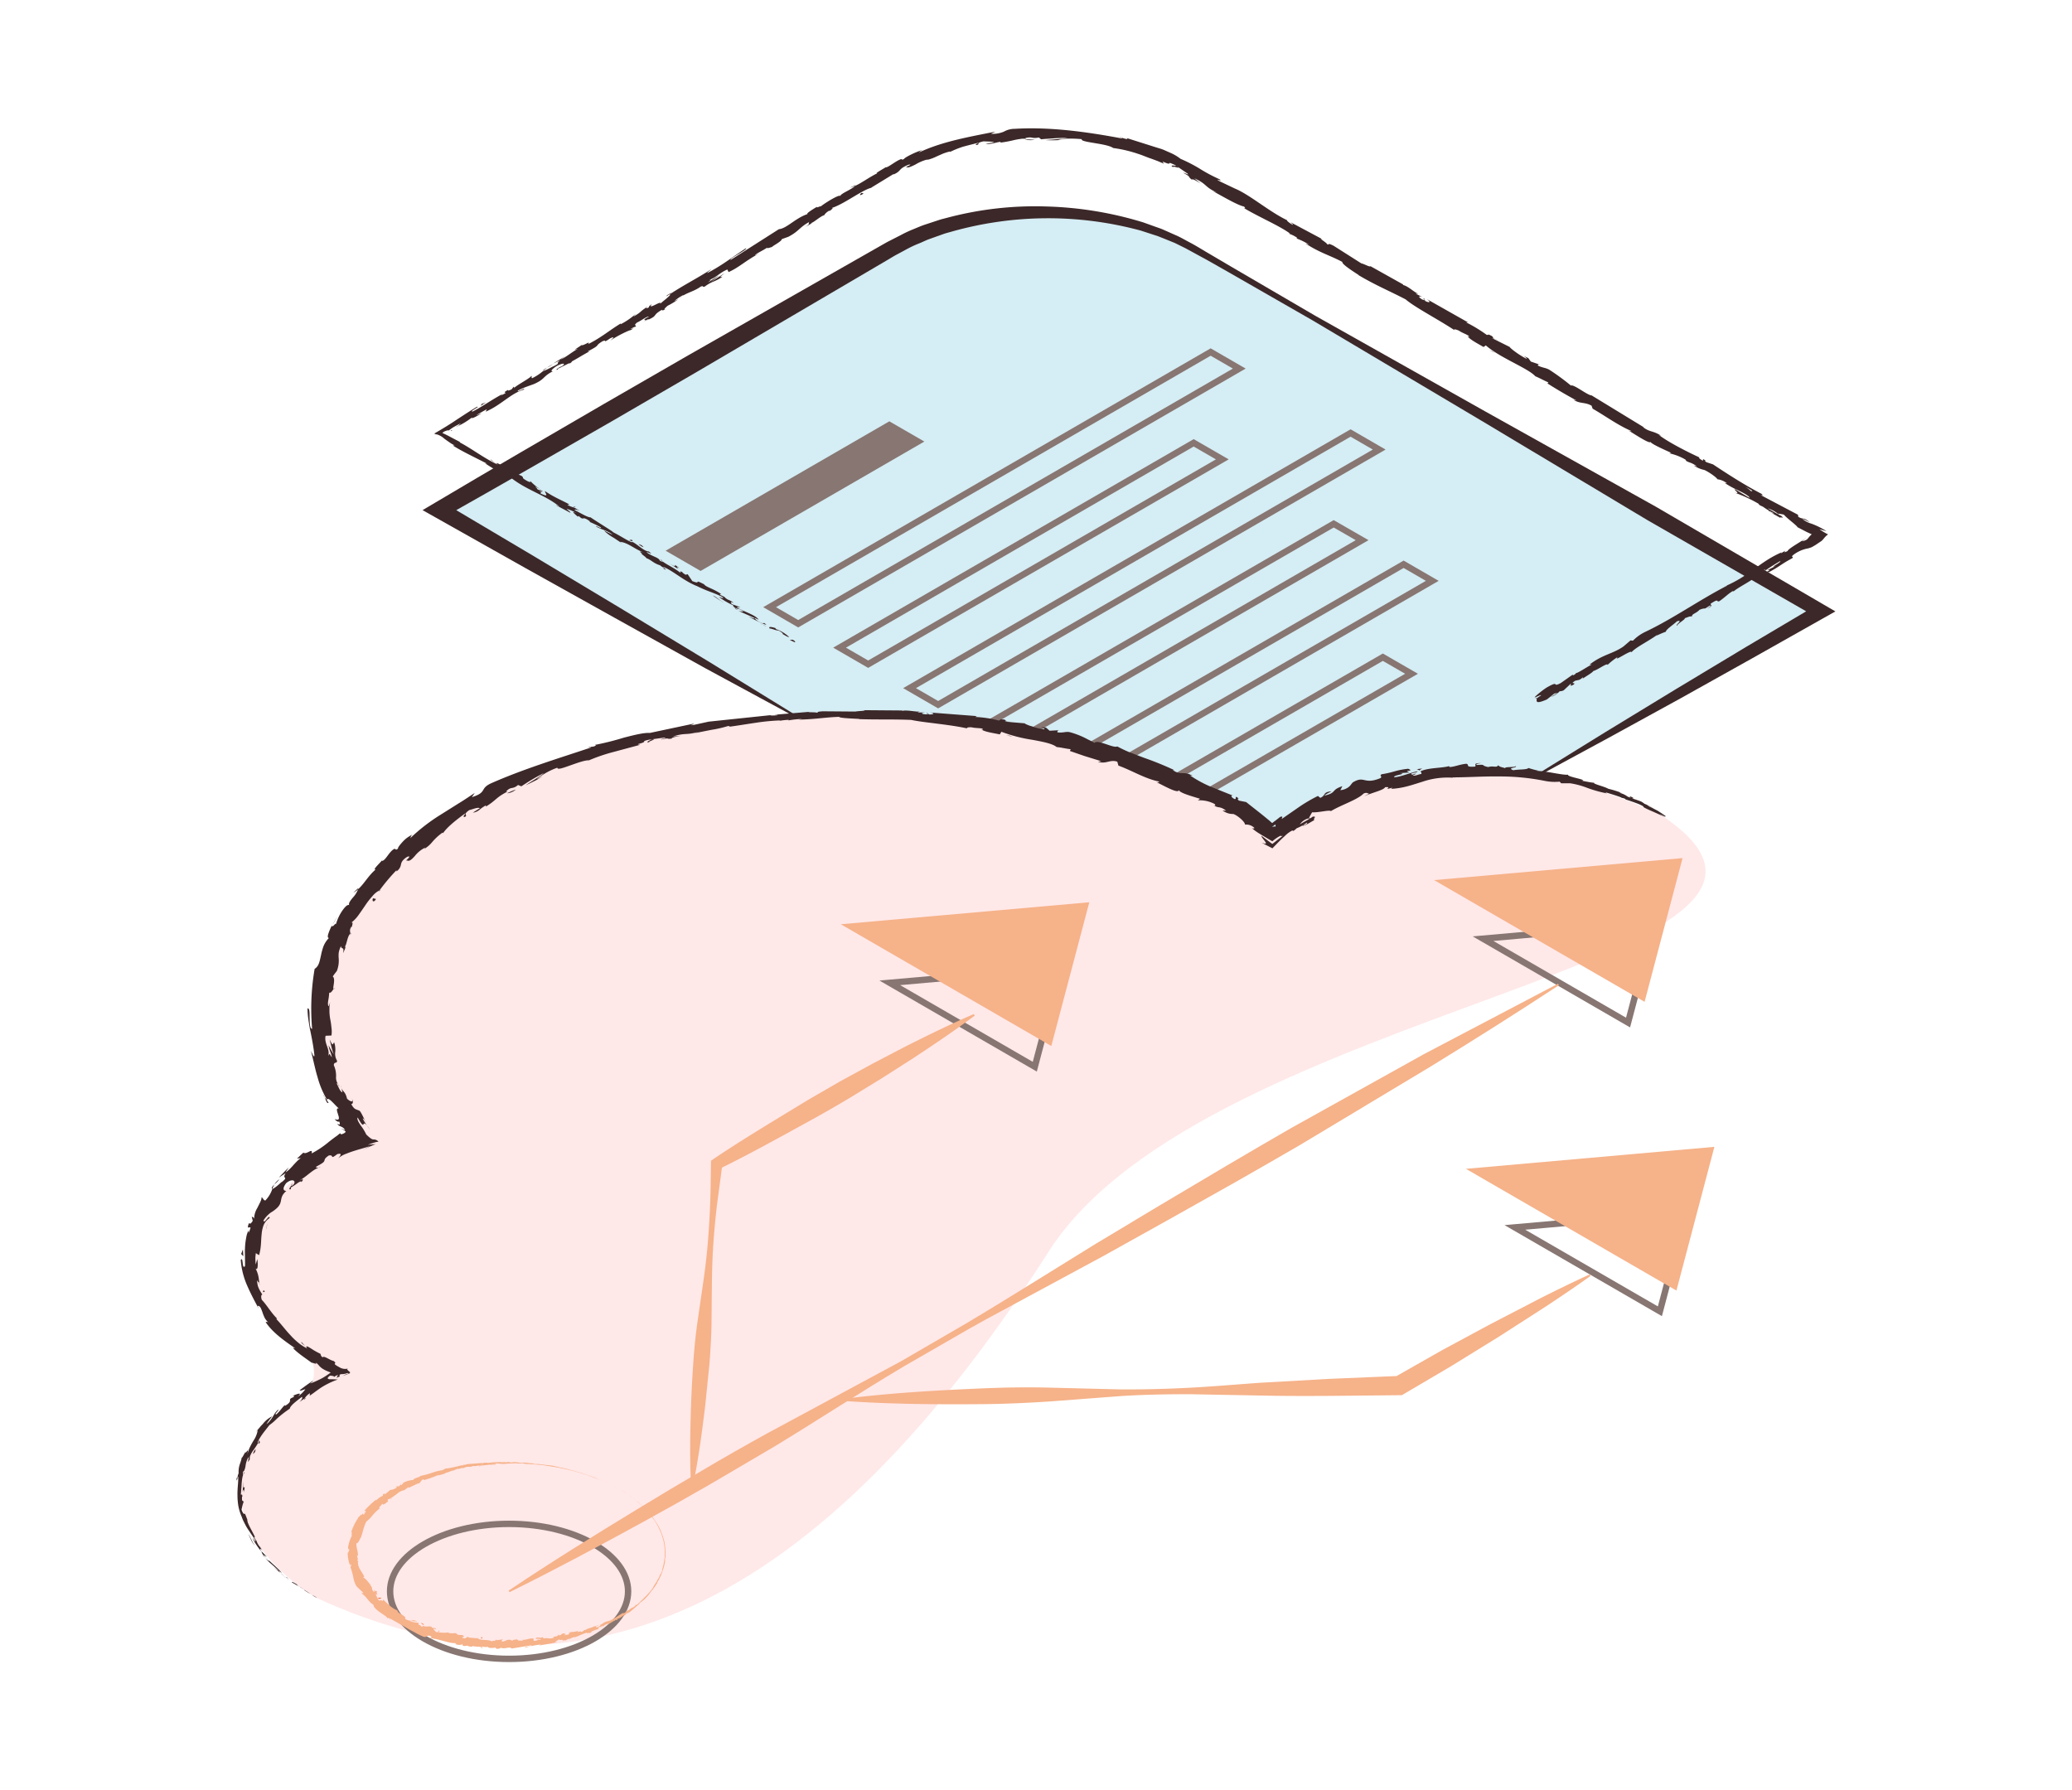 <svg xmlns="http://www.w3.org/2000/svg" width="324" height="280" fill="none"  xmlns:v="https://vecta.io/nano"><style><![CDATA[.B{stroke:#877672}.C{fill:#f6b289}.D{fill:#3c2829}]]></style><path d="M141.094 37.937l-72.37 41.905 121.821 70.533 94.415-54.671-96.37-55.792c-14.06-8.114-35.322-9.022-47.496-1.975z" fill="#d5edf4"/><path d="M47.084 218.698c-17.886 12.802-6.502 25.836 2.395 31.185C87.447 267.367 125.5 255.914 164 195.699c24.702-38.635 129.956-45.128 96.021-68.042-.161-.109-.358-.221-.534-.303-26.716-12.462-47.819-5.451-57.542 1.188-1.771 1.21-4.187 1.15-5.885-.16-19.712-15.21-77.648-26.149-119.076-4.639-31.165 16.182-29.522 38.271-23.468 50.322 1.087 2.164.411 4.922-1.649 6.194-19.238 11.876-13.476 23.264-4.712 30.106 2.597 2.027 2.609 6.415-.07 8.333z" fill="#ffe8e8"/><path d="M161.811 166.82l-22.676-13.116 26.765-2.368-4.089 15.484z" class="B"/><path d="M170.335 141.104l-38.853 3.44 32.91 19.04 5.943-22.48z" class="C"/><path d="M254.579 159.915l-22.671-13.116 26.765-2.369-4.094 15.485z" class="B"/><path d="M263.103 134.199l-38.853 3.44 32.916 19.039 5.937-22.479z" class="C"/><path d="M259.558 205.069l-22.677-13.116 26.765-2.369-4.088 15.485z" class="B"/><path d="M268.081 179.353l-38.853 3.439 32.916 19.04 5.937-22.479z" class="C"/><path d="M240.063 121.277l10.956-6.773 10.997-6.701 11.044-6.644 11.073-6.563v1.983l-26.452-15.196-26.183-15.682-26.228-15.585-13.236-7.59-3.316-1.881-3.331-1.815-1.683-.833-1.739-.705-.873-.347-2.678-.874c-9.701-2.636-19.935-2.583-29.61.153l-.897.25c-.296.087-.587.205-.878.302l-1.749.624c-.582.21-1.133.511-1.699.721-.571.232-1.129.493-1.673.782l-1.617.874c-.541.281-1.091.634-1.637.951l-29.6 17.379-13.196 7.667-13.231 7.59-6.631 3.782-6.631 3.757v-2.295l13.854 8.219 13.813 8.291 13.772 8.337 13.727 8.444-.138.24-14.16-7.667-14.063-7.821-14.068-7.846-16.027-9.027 8.554-5.06 6.585-3.854 13.175-7.667 13.216-7.621 29.84-16.995c.561-.312 1.086-.634 1.678-.93l1.76-.9a19.29 19.29 0 0 1 1.76-.833c.607-.24 1.203-.511 1.821-.731l1.856-.613c.311-.097.617-.21.934-.296l.943-.245c5.017-1.324 10.199-1.911 15.384-1.743 5.164.136 10.284.977 15.221 2.499l1.821.654.913.322c.301.118.592.256.888.383l1.775.792c.581.276 1.142.603 1.714.905 1.152.598 2.208 1.283 3.315 1.917l3.285 1.937 13.175 7.693 26.586 14.966 26.641 14.879L287 95.618l-1.724.971-11.222 6.328-11.221 6.272-11.289 6.195-11.328 6.133-.153-.24z" class="D"/><path d="M189.31 55.054l4.474 2.587-68.969 39.904-4.47-2.591 68.965-39.9z" class="B"/><path d="M144.54 69.054L109.554 89.29l-5.468-3.164 34.981-20.236 5.473 3.164z" fill="#877672"/><path d="M186.657 69.253l4.475 2.587-55.375 32.033-4.47-2.587 55.37-32.033zm24.535-1.538l4.475 2.591-68.969 39.9-4.47-2.587 68.964-39.904zm-56.261 45.203l53.62-30.999 4.446 2.557-51.315 29.693-6.751-1.251zm15.783 3.534l48.772-28.205 4.48 2.591-47.507 27.475-5.745-1.862zm13.405 4.887l32.118-18.56 4.484 2.591-31.745 18.342-4.857-2.373z" class="B"/><g class="D"><path d="M49.456 249.838c.168.087.092 0-.357-.25l-.347-.138.704.388zm-2.882-1.957c-.51-.327-1.132-.675-.867-.368.551.271.638.403 1.234.679.439.282.745.512.653.512.087.04.25.158.428.271a4.48 4.48 0 0 0 .51.276l-2.04-1.329c-.122-.144.041-.052.082-.041zm1.137-37.375l.224.234a1.2 1.2 0 0 0-.224-.234h0zm-1.999-25.393c-.158.163-.194.266-.168.307.128-.169.235-.307.168-.307z"/><path d="M50.114 182.455l-.27.133c.052-.003.102-.016.149-.039s.088-.055.121-.094h0zm-2.402 28.051l-.561-.613c-.153.082.245.348.561.613zm-6.545 32.902a4.42 4.42 0 0 0 .337.317l-.301-.286-.036-.031zm6.687-24.826l-.209.133a1.37 1.37 0 0 0-.087.24l.296-.373zm-7.284 7.126c.138-.184-.036-.394-.082-.512a.92.92 0 0 1-.133.512c.034.015.07.023.107.023a.26.26 0 0 0 .107-.023h0zm-.341 15.431l.179.239-.179-.239zm14.037-27.075c.067 0 .092-.056.082-.092s-.092.046-.082.092zm194.988-91.663v.032c0 .032.085-.005 0-.032z"/><path d="M260.415 127.753l-.153-.077h-.041l.194.077zM57.051 175.182l.036.071c.316.399.158.169-.036-.071zm44.678-59.139c-1.02.082 1.53-.583.036-.394.153.031-1.286.593-.036.394zm-60.73 127.14l-.276-.347.276.347zm11.415-88.682c-.089.037-.165.099-.219.178a.8.8 0 0 0 .219-.178zm.99 15.641l-.087-.394c.013.134.042.266.087.394h0zm1.204-23.681a1.38 1.38 0 0 0 .296-.512.31.31 0 0 0-.087.057.68.68 0 0 1-.209.455h0zm4.912-7.294a1.6 1.6 0 0 0-.163.076l-.168.225.332-.301z"/><path d="M221.536 120.296c.168.045.325.121.464.224-.173-.204 1.179-.455-.464-.224zM41.218 243.356a.51.51 0 0 1-.219-.173 2.78 2.78 0 0 0 .204.229c.036.026.051.026.015-.056zm10.753-98.71l.811-1.288a13.31 13.31 0 0 0-.811 1.288h0zm110.406-30.929l.337.031a.89.89 0 0 0-.337-.031h0zM55.251 139.601a3.65 3.65 0 0 0 .74-.511.97.97 0 0 0 .031-.194l-.77.705z"/><path d="M231.6 119.35c-1.403-.041-.653.337-.943.537-1.663.112-.781-.261-1.352-.445-1.046.102-1.821.47-2.596.511-.062-.056-.215-.072-.041-.164-1.077.353-3.27.241-4.484.813-.067-.01-.131-.038-.184-.082a.58.58 0 0 1 .206.219c.049.09.073.191.07.293-.617.092-1.102.419-1.372.184a.85.85 0 0 0 .556-.266l-.628.204c-.642-.301.857-.255.817-.537-1.25.271-2.643.88-3.622.936-.281-.348 2.224-.511.872-.639l1.53-.113c-.622-.204-.392-.23-.153-.265s.511-.067-.086-.312c-2.01.225-2.183.552-4.168.864-.392.312.22.291-.168.603-2.632 1.083-2.448-.465-4.31.664-.219.215-.337.46-.587.675a2.44 2.44 0 0 1-1.367.542l.317-.619c-1.867.609-.806 1.023-2.816 1.472.26-.311 1.357-.725 1.061-.669-1.372.148-.765.603-1.694 1.022l-.372-.301c-.979.484-1.925 1.034-2.831 1.645l-2.836 1.963c.036-.184.291-.511-.24-.332l-.51.404-.265.204-.066.051h-.026l-.041.036-.331.266c-.138-.096-.266-.206-.383-.327l-1.249-1.022-2.449-1.933-1.112-.224c-.209-.128-.301-.389-.03-.317-.857-.685-.179.189-.704.056-.546-.292-.592-.608-.194-.511l-3.443-1.386c-1.156-.483-2.26-1.083-3.295-1.788l.403.061c-1.357-.808-1.934 0-3.112-.92l.281.046a49.81 49.81 0 0 0-4.759-1.937l-2.25-.859c-.66-.271-1.306-.578-1.933-.92-.316.169-1.097-.133-1.857-.389s-1.499-.46-1.698-.168l-1.576-.813c-.709-.343-1.447-.623-2.204-.838-.699-.189-1.148.138-2.04 0l.051-.317-1.26.071-.556-.485-.842-.082c.327.077.669.266.602.342-1.311-.127-3.06-.792-3.096-.935l-3.101-.261c.086-.097.607-.056 1.02-.061-1.683 0-.25-.317-1.79-.291.188.087-.138.133-.179.179-1.209-.32-2.449-.508-3.698-.563l.265-.133-7.396-.567c.918.123.684.343-.071.307l-.281-.22c-.51.087.775.133-.229.21-.954-.087-.628-.261-.072-.297h-1.173c-.061-.061.214-.077.291-.148-.51.087-2.005-.281-2.709-.107l-.061-.057-5.83-.046c-.041.138-.857.108-1.485.215l-5.1-.041c-1.296.107-.373.123-.954.22-.102-.113-1.949-.026-.995-.148l-5.611.47c.306.031.648.025.475.077-.51.051-1.158.051-1.092 0l.133-.026-9.733 1.022.138-.035-2.55.557c-1.184.168.693-.215-.199-.159l-6.631 1.406c-.939-.062-2.484.332-4.081.741-1.482.458-2.987.835-4.509 1.13l.173.092c-.561.301-.75.138-1.209.235.097.087.694-.072.342.107-5.034 1.682-10.477 3.333-15.542 5.571-1.841.844-.541 1.401-3.01 2.168l.454-.66c-.857.557-1.704 1.15-2.591 1.677l-2.632 1.656c-1.749 1.074-3.38 2.33-4.866 3.747.127-.225.051-.328.362-.568a4.71 4.71 0 0 0-1.53 1.115c-.474.511-.816.976-.735 1.078-.51.388-.265-.077-.648.077-.765.444-1.291 1.758-1.836 1.85-.092 0 .097-.245.194-.368-.296.511-1.852 1.84-1.209 1.707-1.173.987-1.811 2.27-2.734 3.067-.199.516-.499.987-.882 1.385-.367.455-.684.869-.51 1.15-.23-.225-.704.266-1.158.936-.414.629-.729 1.319-.933 2.044 0-.383-.576.654-.638.189a8.68 8.68 0 0 0-.571 1.355c-.102.363-.071.603.117.583a4.08 4.08 0 0 0-.852 1.298 9.73 9.73 0 0 0-.388 1.411c-.209.904-.311 1.707-.995 2.121-.533 3.1-.665 6.256-.393 9.389-.367-.041-.372-.869-.393-1.671s.041-1.569-.332-1.533c.009.661.067 1.32.173 1.973.092.598.179 1.16.306 1.707.219 1.109.439 2.187.597 3.578.036.731-.378-.353-.541-.578.204.685.347 1.37.51 2.045s.311 1.329.51 1.962c.33 1.257.833 2.461 1.495 3.578-.066 0-.245-.194-.393-.408.214.444.367 1.093.643.909l-.275-.403c.122-.89 1.683 1.364 1.979 1.288-.607-.149-.388.414-.219.94s.311 1.022-.536.726c.204.261.551.511.704.358.184.439.153.639-.311.342.061.087.133.184.179.24l.076.052.148.086.275.123c.237.103.433.283.556.511-.219-.046-.377-.179-.643-.245.267.128.517.29.745.48-.031.149-.286.327-.714.44-.046-.087-.214-.148-.051-.22-.106.058-.209.123-.306.194l-.143.118c-.061.059-.128.112-.199.158-.428.297-.821.604-1.219.915a14.84 14.84 0 0 1-2.698 1.815c.235-.997-.831.281-1.28-.133-.352.296-.673.634-1.02.951l.607-.097c-.969.7-1.505 1.697-2.382 2.233a11.73 11.73 0 0 1 .51-.766 11.55 11.55 0 0 0-.801.787c-.26.276-.51.511-.765.818.337-.261.714-.476 1.066-.711-.658 1.022.587.445-.627 1.416.178-.266-.816.813-1.459 1.073-.224.661-.589 1.265-1.071 1.769-.281.087-.434-.511-.617-.47.051.398-.337.981-.643 1.64-.334.533-.511 1.15-.51 1.779 0-.271-.275-.409-.367-.363l.153.608c-.306.471-.393.512-.587.358-.332.787-.107.716.066.675s.291-.061-.127.843c0-.158-.061-.102-.031-.429-.087.235-.168.47-.24.705s-.102.481-.148.721a9.89 9.89 0 0 0-.148 1.436c-.036.471 0 .941 0 1.406s.026.92 0 1.38c-.51.603-.23-1.615-.663-.971a12.09 12.09 0 0 0 1.02 4.043c.551 1.273 1.188 2.448 1.79 3.578l-.178-.44c.423-.035.541.419.755.977.096.306.216.605.357.894a2.5 2.5 0 0 0 .627.757c-.23-.215-.576-.077-.459-.062.99 1.462 2.474 2.612 4.591 4.054l-.362-.062c.668.782 2.066 1.672 2.933 2.326.367.031.888.363.699-.041.122.143.301.307.398.414a3.29 3.29 0 0 0 .25.276 2.77 2.77 0 0 0 .51.378c.199.116.405.218.617.307l.367.148.097.041c.031 0 .082.026.041.036l-.107.071c-.311.22-.709.512-1.209.788-.26.143-.51.255-.806.398a9.72 9.72 0 0 1-1.102.44c.296-.189.648-.567.408-.414-.694.485-1.387.966-2.04 1.492.311.103.362-.056.908-.184-.32.443-.713.827-1.163 1.135.821-.772-.25-.342-.719-.143.112 0 .031.184.107.22-1.306.444.117.511-1.433 1.405v-.158c-.479.465-.796 1.022-1.347 1.482-.408 0 .428-.572.306-.772a4.5 4.5 0 0 0-.51.578l-.383.634a5.1 5.1 0 0 1-.428.583c-.144.185-.316.347-.51.48.112-.189.27-.399.423-.613s.332-.404.454-.588a4.14 4.14 0 0 0-1.469 1.216l.051-.051c-.408.414-.775.869-1.153 1.314.102-.107.214-.21.321-.312a4.06 4.06 0 0 1-.296.981c-.133.307-.321.583-.51.9s-.357.642-.51.976c-.159.376-.275.769-.347 1.171.327-1.672-.092-.348-.291-.568-.25.379-.536 1.023-.546.793-.023.197-.068.39-.133.577-.051.179-.117.353-.184.537a5.23 5.23 0 0 0-.138.603 4.31 4.31 0 0 0-.031.792c-.071.133-.117.276-.138.425-.036.189-.082.347-.168.24-.056 1.094.158-.24.245-.133.036.843-.143 1.799-.117 2.867 0 .557.044 1.112.133 1.662a7.56 7.56 0 0 0 .51 1.671c.092.24.168.455.255.644l.26.511a6.89 6.89 0 0 0 .464.813l.51.762a23.57 23.57 0 0 1 .638.966c.128.286 0 .209-.122.051l-.301-.394c.192.421.422.823.689 1.201a9.58 9.58 0 0 0 .826 1.058c-.148-.127-.056.052.082.312.51.583.459.281 1.071 1.089a4.69 4.69 0 0 1-.643-.46c.31.33.639.642.984.935l1.02.905c.143.204-.51-.291-.755-.511.377.368.918.787 1.362 1.165a10.59 10.59 0 0 0 1.02.711l-.49-.414c.296.24.102.184-.127 0a2.55 2.55 0 0 1-.969-.931l.51.43c-.362-.603-1.959-1.784-2.8-2.837l.51.291c-.342-.301-.658-.628-.979-.955-.133-.266-.148-.512.265 0-.51-.818-.556-.639-.898-1.386-.031-.081 0-.056.051 0-.183-.244-.353-.499-.51-.761.133.133.071-.215.311.296-.694-1.482-1.306-2.32-1.347-2.97l.066.123c-.393-1.063-.428-1.114-.51-1.078s-.061.051-.127 0c-.15-.196-.26-.421-.321-.66l.138-.618c.056-.205.128-.409.194-.608l-.245-.2c-.031-.235-.036-.7.061-.618-.184-.869-.092.153-.255-.348.036-.291.046-.629.082-.981s.026-.716.077-1.048c.061-.675.209-1.227.428-1.309-.102-.439-.367 1.023-.245-.178.062-.036.115-.084.157-.141s.072-.122.087-.192c.069-.181.117-.37.143-.562a3.59 3.59 0 0 1 .464-1.401c.107.384-.362 1.237.204.358a1.06 1.06 0 0 1 .077-.598 4.23 4.23 0 0 1 .357-.659 14.02 14.02 0 0 0 .847-1.268c-.133-.102.097-.511.449-1.058s.888-1.181 1.336-1.763a8.42 8.42 0 0 0 1.148-.987 17.14 17.14 0 0 1 2.04-1.589v.071c-.056-.475 1.102-1.283 1.903-1.922.107.225 0 .394-.377.808a10.75 10.75 0 0 1 .78-.542c.213-.339.501-.624.842-.833l-.036.388c.51-.337 1.02-.741 1.596-1.139a10.51 10.51 0 0 1 1.163-.685 11.96 11.96 0 0 1 1.632-.701c-.421-.036-.843-.052-1.265-.046-.383-.04-.454-.209.061-.567.163.007.326.031.484.072.153.046.209.122 0 .255.212-.199.467-.346.745-.429-.059.159-.144.307-.25.439 1.137-.378.031-.286.719-.567.279.007.558-.029.826-.107.108-.056.232-.074.352-.051.001.02.001.04 0 .061a3.02 3.02 0 0 0-.872.373c.306-.123.653-.245 1.02-.373a.57.57 0 0 1 .066-.102l.036-.051s.031-.031 0-.052-.173-.143-.245-.209c-.11-.087-.194-.202-.245-.332-.407.07-.825-.014-1.173-.235-.74-.394-.775-.512-.724-.573s.219-.112-.204-.419c-.551-.082-1.5-.884-1.693-.562-.316-.2-.281-.389-.347-.547-.508-.239-.997-.516-1.464-.828-.51-.312-.872-.511-.699-.123l.117.128-.097-.051c-.495-.249-.959-.556-1.382-.915-.432-.357-.837-.746-1.209-1.166-.775-.817-1.423-1.722-2.168-2.484l.112-.082c-.918-.889-1.683-2.228-2.362-2.898-.173-.342-.143-.915.077-.838-.201-.293-.38-.601-.536-.92-.079-.164-.144-.335-.194-.511a6.57 6.57 0 0 1-.122-.823c.51.838.112-.368.454.874-.245-1.206-.087-1.487-.663-2.704.209.194.301-.046.321-.394.02-.364-.001-.729-.061-1.088l-.245.843c-.036-.317-.051-.618-.056-.91s.046-.577.066-.858l.51.322c.352-1.15.286-2.188.398-3.226.034-.499.139-.991.311-1.462a2.47 2.47 0 0 1 .939-1.114c0-.363-.219-.112-.444.159s-.434.567-.51.209a4.27 4.27 0 0 1 1.153-1.237 5.43 5.43 0 0 0 .893-.649c1.137-1.022.245-1.63 1.53-2.729-.281 0-.801-.164-.031-1.217.933-.777 1.607-.404 1.168.199-.194.2-.332.251-.367.195-.24.301-.51.72-.046.536l-.031-.24a9.75 9.75 0 0 0 1.056-.7c.352-.24.638-.368.592-.133.551-.69.092-.475-.474-.138.55-.333 1.075-.705 1.571-1.114.23-.179.464-.363.719-.542s.561-.348.908-.511c-.26.051-.576 0-.372-.143 1.02-.547 1.194-.716 1.255-.92s.036-.379.689-.813c.918-.179.061.751 1.316-.21.934-.26.408.358.153.67.252-.231.537-.422.847-.567.158-.077.27-.118.469-.195s.51-.199.77-.286c1.02-.348 2.117-.608 2.902-.9l-1.224.675a19.77 19.77 0 0 1 2.112-.971l-1.245.102c.816-.271 1.449-.511 1.678-.46a.93.93 0 0 0-.347-.28.92.92 0 0 0-.438-.083c-.219 0-.51-.163-1.137-.782-.246-.513-.545-1-.893-1.451-.342-.512-.597-.961-.444-1.207.699 1.294.816 1.191.908 1.058s.163-.388 1.02.839c-.435-.533-.818-1.106-1.142-1.713 0-.122.168.067.326.256-.785-1.677-.785-1.472-1.107-1.605s-.607-.143-1.02-.951c.357.072.291-.608.102-.838.331.634-.276.511-.76 0-.26-1.145-.684-1.073-.872-1.656a7.9 7.9 0 0 0 .168.685c-.367-.102-.536-.67-.913-1.401.178-.143.408.639.393.333a1.84 1.84 0 0 1-.485-1.442 3.94 3.94 0 0 0-.357-1.743c.041-.608.51-.184.51-.7a2.12 2.12 0 0 1-.28-1.406 3.58 3.58 0 0 0 0-.623c-.016-.291-.077-.577-.178-.849-.311.455-.209.511-.709-.45l.291 1.176c.092.388.23.772.347 1.155-.275-.47-.566-.945-.801-1.436a5.18 5.18 0 0 0 .107.547 7.29 7.29 0 0 0 .179.511 3.41 3.41 0 0 1 .229.854c-.444-.67-.337-.619-.576-.21.347-1.084-.668-1.942-.403-3.169l.918-.041a4.13 4.13 0 0 0 0-1.227 11.42 11.42 0 0 0-.168-1.206 8.08 8.08 0 0 1-.148-1.314v-.731c.024-.268.067-.534.128-.797l-.24.705c-.158-.168-.133-.511-.071-.92a10.64 10.64 0 0 0 .153-1.221c.281.117.464-.312.699-.578-.25 0 .362-1.589-.153-1.937.194-.302.428-.583.643-.869a4.4 4.4 0 0 0 .291-1.958 5.04 5.04 0 0 1 0-.874c.064-.366.183-.721.352-1.053.071.619.576-.035.316 1.135.235-.537.51-.997.311-1.089.27-.245.372-1.64.847-2.008 0-.276-.204-.512.148-1.064.082-.035.117.072.117.072-.122-.072.357-1.022-.199-.659.444-.333.836-.731 1.163-1.181.352-.481.714-1.022 1.066-1.534.336-.509.709-.992 1.117-1.446.313-.397.705-.722 1.153-.956a30.5 30.5 0 0 1 2.637-3.133c0 .107.087.097-.092.23a1.56 1.56 0 0 0 .529-.469c.138-.195.229-.42.267-.656.077-.332.173-.685.974-1.206.99-.327-.592.833-.041.552.383.23.775-.169 1.239-.68.44-.568 1.008-1.024 1.658-1.329l-.204.235c.489-.29.923-.666 1.28-1.109.478-.559 1.024-1.056 1.627-1.477 0 0 0 .102.061.102.627-.971 2.26-2.228 3.504-3.123-.25.511-.51.511-.102.603.556-.393-.428-.311.699-1.088.464-.092 1.372-.511 1.642-.276-.372.209-.724.449-1.087.679.397-.039.771-.206 1.066-.475.301-.252.626-.474.969-.664v.194c1.663-1.022 1.53-1.406 3.397-2.356h-.25c.857-.895.964-.241 1.882-1.023l.51.21c.321-.205.882-.588 1.53-.976a27.45 27.45 0 0 1 1.989-1.089c-.607.567-2.04 1.308-2.846 1.917.673-.348 2.326-1.089 2.617-1.421a3.77 3.77 0 0 1-.882.465 10.49 10.49 0 0 1 3.224-1.81c0 .373.923.026 2.01-.357s2.336-.839 2.923-.793c1.24-.527 2.517-.963 3.821-1.303l4.218-1.135c-1.158-.082.878-.25.597-.577a4.54 4.54 0 0 1 1.02-.251l2.194-.296c.51 0-.658.24-.572.306 1.531-.352.679 0 1.719-.153-.234-.077.51-.296 1.398-.44l-1.28.113c2.142-.634 1.928-.148 4.08-.721l-.678.23c.556-.133 1.596-.337 2.632-.542.885-.136 1.76-.336 2.617-.598.204 0 .479.041 0 .138 1.361-.179 2.866-.434 4.305-.644 1.285-.2 2.581-.325 3.881-.373l-.204.082c.504-.102 1.016-.158 1.53-.169-.03.031-.198.082.036.067a14.1 14.1 0 0 1 2.041-.205l-.572.102c2.678-.051 4.081-.362 6.351-.434 0 .199 2.106.261 3.157.327l-.041.031c3.117.102 5.3 0 8.162.122 1.77.404 6.039.706 8.855 1.355-.429-.123.102-.245.612-.194.658.174 1.877.061 1.724.358l-.235-.046c.454.388 1.826.567 2.887.792l.25-.409c1.557.586 3.171 1.006 4.815 1.252 1.668.307 3.173.593 3.831 1.14.688.046 1.5.276 2.183.327l-.112.286 2.285.788 2.617.807-.51.077c1.229.445 1.856-.394 3.014 0l.174.613c2.188.792 4.131 2.045 6.396 2.505-.066.061-.189.184-.51.056.484.215 1.408.726 2.183 1.073s1.418.547 1.403.113c-.184.46 2.091 1.058 3.29 1.441l-.342.246a5 5 0 0 1 2.586.547c.281.209.117.408-.235.107.908.726.965.107 2.082.971l-.572-.051c.482.379 1.081.577 1.694.557.719.261 1.862 1.283 1.816 1.661.266-.027.535.004.788.092a1.85 1.85 0 0 1 .676.419c0 .159-.25.077-.378.041.241.214.495.412.76.593.123.082.24.164.357.23l.413.256 1.663.986c.386-.349.816-.645 1.281-.879.086.087.224.061.382 0-.607.45-1.173.905-1.663 1.288-1.081-.792-1.79-1.349-1.678-1.283-.092.148.276.537.51.854s.327.552-.541.204a47.38 47.38 0 0 0 1.725.905c.663-.685 1.31-1.37 1.928-1.912a4.39 4.39 0 0 1 1.127-.848c.064-.013.13-.013.194 0l-.082.097a2.15 2.15 0 0 0 .607-.46 8.42 8.42 0 0 0 .903-.435c.26.164 1.311-.557 1.857-.843-.215-.301.535-.634-.276-.542.097-.025-.087.097-.438.312-.079.048-.152.102-.22.164l.026-.051c-.352.214-.832.46-1.342.782a2.36 2.36 0 0 1 1.413-.956 10.41 10.41 0 0 1 .51-.941c1.02.077 2.602-.404 2.943-.189 1.653-.986 4.127-1.758 5.101-2.734.51-.251.653 0 .877.03a3.94 3.94 0 0 0-.78.394c.995-.511 3.096-.956 3.259-1.421 1.393-.123-.668.567 1.169.066l-.225.189c1.887-.086 3.321-.628 4.846-1.093a12.16 12.16 0 0 1 5.254-.609c-.291 0-.439-.035-.51-.092 2.377 0 4.82-.179 7.268-.143a35.44 35.44 0 0 1 7.192.695c.759.152 1.536.192 2.306.118l.245.255h1.418c.916.144 1.814.387 2.678.726.996.366 2.019.651 3.06.854l-.28-.189c.862.266 2.734.833 2.55.884a1.76 1.76 0 0 1 .622.184v.066a32.56 32.56 0 0 1 2.097.731c1.561.716-.322.057 1.964 1.074.856.358 2.412 1.109 2.111.935-.296-.148-.581-.319-.852-.511l.755.404c.174 0 .771.301-1.02-.854-.433-.225-.867-.46-1.316-.659l-.393-.276c.368.199.735.383 1.092.593-.459-.305-.95-.558-1.464-.757a3.16 3.16 0 0 0-.51-.347c-.449-.179-.908-.333-1.372-.476-.133-.138.643.149-.23-.291-.647-.21.541.399-.51 0a3.44 3.44 0 0 0-1.198-.578c-.092-.086.081-.061.392.046-.723-.287-1.466-.521-2.224-.7-.653-.383-2.377-.736-2.244-.945-.235 0-1.296-.184-1.959-.343.638 0 .031-.179-.698-.363s-1.566-.404-1.367-.552c-.954.092-3.28-.567-4.923-.593.138-.029.281-.029.418 0a15.32 15.32 0 0 1-1.734-.46c-.153.297-1.576.194-2.351.358-1.097-.424.704-.337.377-.675.036.271-1.969.092-1.596.363-.852-.266-.735-.143-1.168-.465-.164.44-.806.031-1.531.276-1.239-.245-.316-.439-1.688-.322-.653-.148.566-.286.566-.286zm-31.115 8.832l.561-.388-.561.388zm-1.596 1.115s.03.04.051 0l.459-.343c.025.024.044.053.056.086s.015.068.011.102-.017.067-.037.096-.046.052-.076.069c.041-.133-.25 0-.413 0-.031.046-.046.005-.061-.01h.01zm5.478-.486c-.337.245-.51.25-.576.21.168-.098.357-.22.607-.384a.62.62 0 0 0 0-.061.44.44 0 0 1-.041.235h.01z"/><path d="M204.78 128.034c.042-.041.089-.076.138-.107l-.26.045-.072.174.194-.112zM47.962 210.777l-.041-.036a.43.43 0 0 1 .062.113c-.02-.041-.01-.046-.02-.077zm117.425-96.605l-.015.071.25-.01-.235-.061zM45.87 218.245c-.072-.001-.143.018-.204.056a.58.58 0 0 0 .204-.056h0zm-4.789 4.473c-.235.209-.428.454-.643.684l.643-.684zm-2.75 4.277c.006.049.026.095.056.133h0l-.056-.133zm12.441-55.397l-.092-.184c-.275-.409-.127-.117.092.184zm-8.202 14.358a6.39 6.39 0 0 1 .342-.731c-.301.307-.53.558-.342.731z"/><path d="M51.889 144.789l.082-.153-.082.153zm-8.192 39.629a2.72 2.72 0 0 0-.786.807c.293-.236.557-.508.786-.807h0zm.668 62.088l.184.153h.031l-.214-.153zm.215.168l.219.158a1.47 1.47 0 0 0-.219-.158h0z"/><path d="M45.253 247.16l-.454-.327c.142.121.294.23.454.327h0zm-5.361-5.515l-.087-.036c.01.013.024.023.039.029s.032.009.048.007h0z"/><path d="M38.831 239.912l.377.792a4.11 4.11 0 0 0 .51.874l.071.031c-.24-.215-.663-1.334-.959-1.697zm-.729-8.199c-.052.265-.086.533-.102.803 0 .271-.066.541-.061.812a.9.9 0 0 1 .133-.342c.051-.036.056.056.082.419.138-1.022.117-.9.031-.808s-.214.169-.082-.884zm1.591-4.712c-.332.792.133.051.163.117a3.46 3.46 0 0 0 .122-.455c-.015-.03-.112.062-.286.338zm1.342-24.913l.372-.072c-.326-.562-.138.051-.372.072zm-3.051-6.696l-.275.715.342.353-.066-1.068zm3.642-3.317l-.036.25.117-.511.153-.511a6.05 6.05 0 0 0-.235.772h0zm17.17-51.482l-.464-.113c-.219.409.092.782.464.113zm20.484-16.53a2.44 2.44 0 0 0 1.387-.588 11.42 11.42 0 0 0-1.387.588zm78.599-9.012l-.546-.02 1.005.137-.459-.117z"/></g><path d="M98.215 248.873c0 2.799-1.965 5.428-5.347 7.385-3.369 1.949-8.056 3.17-13.261 3.17s-9.892-1.221-13.261-3.17c-3.382-1.957-5.347-4.586-5.347-7.385s1.965-5.429 5.347-7.385c3.369-1.95 8.056-3.171 13.261-3.171s9.892 1.221 13.261 3.171c3.382 1.956 5.347 4.585 5.347 7.385z" class="B"/><g class="C"><path d="M79.536 248.755c6.57-4.416 13.288-8.577 20.041-12.687l5.075-3.066 5.101-3.006c3.4-2.014 6.83-3.971 10.288-5.873l20.867-11.245 10.243-5.95 2.55-1.533 2.525-1.533 5.045-3.108 10.074-6.241 10.161-6.098 10.201-6.057 5.101-2.995 5.126-2.97 20.704-11.526 20.99-11.03.143.24c-6.631 4.35-13.298 8.561-20.031 12.696l-20.316 12.206-5.127 2.965-5.141 2.939-10.329 5.807-10.35 5.765-18.266 9.86-2.586 1.441-10.268 5.914c-6.789 4.033-13.4 8.378-20.153 12.482l-10.202 5.996-5.141 2.924-5.177 2.877c-6.953 3.803-13.905 7.535-21.011 11.046l-.138-.24z"/><path d="M108.064 232.317c-.224-4.238-.142-8.449 0-12.656a186.69 186.69 0 0 1 .332-6.302 93.15 93.15 0 0 1 .617-6.277l.913-6.262c.301-2.09.561-4.171.74-6.266a136.44 136.44 0 0 0 .382-6.303c.082-2.105.097-4.211.128-6.317v-.404l.433-.297c3.214-2.177 6.519-4.206 9.83-6.23l4.968-3.021 5.034-2.908 5.101-2.781 5.162-2.694c3.494-1.748 7.003-3.475 10.574-5.009l.138.24c-3.127 2.341-6.351 4.503-9.595 6.645l-4.907 3.133-4.958 3.042a229.95 229.95 0 0 1-5.029 2.913l-5.101 2.806c-3.402 1.856-6.809 3.711-10.303 5.413l.438-.7-.836 6.261a124.14 124.14 0 0 0-.587 6.282c-.143 2.096-.199 4.207-.224 6.313l-.056 6.323a105.11 105.11 0 0 1-.347 6.302l-.638 6.277c-.51 4.181-1.051 8.357-1.923 12.507l-.286-.03zm23.739-13.535c7.233-.931 14.476-1.339 21.72-1.651 3.621-.154 7.248-.215 10.88-.113l10.885.271c3.626.016 7.253-.076 10.874-.271s7.239-.511 10.86-.766l10.865-.614 10.87-.455-.709.205 7.498-4.258 7.59-4.089 7.651-3.967c2.55-1.293 5.157-2.555 7.784-3.767l.137.241c-2.351 1.676-4.738 3.291-7.141 4.871l-7.263 4.672-7.34 4.533-7.432 4.376-.337.194h-.372l-10.88.107c-3.627.021-7.253.026-10.88-.056l-10.885-.204c-3.627-.006-7.254.056-10.875.286l-10.849.823c-3.637.245-7.244.409-10.87.444-7.249.062-14.507 0-21.77-.511l-.011-.301z"/></g><g fill="#ed7339"><path d="M96.878 232.874l.127.076.107.066-.235-.142zm1.02.628l.265.179-.403-.271-.24-.148-.321-.194.709.445c.056.035.005 0-.01-.011zm4.203 14.747l.077-.087-.077.087zm-8.732 6.031c.077-.03.103-.056.103-.066s-.123.066-.103.066z"/><path d="M91.579 254.745h.102c-.034-.009-.069-.009-.102 0h0zm10.522-6.496l-.183.219c0 .025.097-.112.183-.219zm-2.264-13.31l-.123-.097.113.092.01.005zm3.749 5.362c.012.046.031.091.056.132a1.34 1.34 0 0 1-.056-.173s-.005.01 0 .041zm-3.147-4.805l-.072-.072.072.072zm2.714 10.892l-.027.027s.016-.011.027-.027zm-6.275-13.514l-.056-.031-.01-.005.066.036zm-8.559 22.542c.105-.027.052-.016 0 0h0zm-28.784-5.649c.122.368-.566-.194-.331.301.02-.086.556.072.331-.301zM99.908 235l.113.097-.113-.097zm-19.194 21.243c.022.03.05.056.082.076 0 0-.02-.04-.082-.076zm-2.969.184a.34.34 0 0 0-.209-.025l.031.025c.027-.016.058-.024.089-.024s.062.008.089.024h0z"/><path d="M74.659 256.141l.051.051h.102l-.153-.051zm9.115-27.285l.143.03c-.046-.02.413.021-.143-.03zm16.063 6.088l.072.056-.082-.066.01.01zm-22.286 22.904c-.173 0-.342 0-.51-.041.168.031.339.044.51.041h0zm-15.838-25.245l.097-.072a.3.3 0 0 0-.097.072h0zm13.818 25.147a.91.91 0 0 0-.276-.152c-.022.012-.043.027-.061.045l.337.107z"/></g><path d="M87.171 229.367c-.464-.102-.219-.03-.321-.046a1.94 1.94 0 0 1-.444-.107l-.882-.087s-.071 0 0 0l-1.53-.189h-.056c.071.026.082.041.066.046a3.28 3.28 0 0 1-.474-.041 1.39 1.39 0 0 0 .204 0h-.225c-.199-.051.306 0 .306 0l-1.275-.092c-.066-.036.78.062.337 0l.51.062c-.388-.087.311.03-.046-.052l-1.433-.138c-.153 0 .046.036-.107.046-.964 0-.755-.127-1.464-.107a2.28 2.28 0 0 1-.76.026l.168-.046c-.658 0-.372.076-1.066.046.122-.026.51-.026.418-.031-.449-.041-.316.036-.658.041l-.071-.051-1.102.041-1.148.112c.041-.026.173-.051 0-.061l-3.061.235-.352.117c-.082 0-.158 0-.072-.04-.367.03 0 .051-.178.107s-.286 0-.158-.036c-.818.232-1.649.415-2.489.547l.122-.061c-.51.092-.541.332-1.046.368l.092-.036-.867.204-.842.276c-.502.163-1.013.297-1.53.404-.097.22-1.112.358-1.081.614a4.6 4.6 0 0 0-1.408.352c-.235.097-.265.312-.51.481l-.071-.123-.306.322-.291-.051-.235.179c.102-.051.245-.067.255 0-.312.238-.685.383-1.076.419l-.842.71c0-.066.117-.194.219-.301-.388.46-.189-.082-.541.353.082 0 0 .097.036.132a3.32 3.32 0 0 0-1.092.767v-.143c-.692.549-1.329 1.163-1.903 1.835.27-.215.383 0 .219.194l-.214-.036c0 .215.23-.178.122.195-.23.26-.321.051-.245-.143l-.209.373c-.061 0-.026-.113-.066-.174 0 .199-.607.486-.571.818h-.061c-.388.618-.701 1.28-.933 1.973.168.082 0 .347.082.613-.296.569-.494 1.185-.587 1.82.046.511.148.153.245.378-.173 0-.194.721-.301.358-.012.714.114 1.424.372 2.09.051-.127.056-.255.127-.204.066.174 0 .434-.077.429l-.026-.046c.231.598.402 1.218.51 1.851.066.31.167.612.301.899.107.255.284.475.51.634l-.046-.031c.227.234.465.455.714.665.235.373-.27-.128-.163.204.877.614 1.02 1.288 1.785 1.713.041.434.51.812.99 1.165l.745.511c.218.141.408.321.561.532l.031-.138c.255 0 .184.214.311.327.036-.097-.143-.225 0-.215l2.55 1.447c.413.271.857.48 1.291.72a11.41 11.41 0 0 0 1.321.655c.663.255.602-.512 1.341.061l-.316.153c.714.114 1.421.269 2.117.465l1.02.261c.347.059.698.093 1.051.102-.087.036-.107.108-.24.082.255.22 1.066.21 1.092.072.209.056 0 .133.143.23.275.143.765-.118.893.071 0 .031-.087.041-.143.046.199-.051.877.133.724-.076.51.153.99.051 1.387.178.291-.184.877.164.985-.122-.061.291.887.312 1.219.174-.112.086.281.097.148.214.372 0 .719-.051.658-.199.678.342 1.377-.24 1.76.153l3.096-.511c0 .256-1.087.133-1.02.399a12.05 12.05 0 0 1 2.382-.511c.24 0-.122.127-.199.173.913-.245 1.801-.255 2.602-.536 0 0-.087.061-.163.097.158-.041.378-.051.342-.143l-.153.061c-.281-.092.587-.439.597-.511-.219.332.816-.102.454.332.102-.041.224-.112.189-.168.158 0 .219 0 .072.112.566-.184.342-.215.857-.353 0 .041-.092.087-.133.154.275-.2.59-.338.923-.404 0 .036.041.051-.092.087.745-.23 1.214-.542 2.04-.772-.184.245.286-.041.377.077l.408-.2h-.194l1.02-.434-.255.168.678-.327-.408.128c.347-.225-.102-.138.398-.317-.092.056.367-.153.587-.168.187-.139.396-.246.617-.317.087 0 0 .143.056.143.133-.174.811-.465.985-.665-.061.056-.041.113 0 .108l.107-.144c.173-.066.204-.066.199 0 .51-.25-.219-.035.388-.296-.041.031 0 .031-.107.092a5.8 5.8 0 0 0 .826-.511l.77-.511c.199 0-.423.322-.214.271.724-.511 1.413-1.156 2.041-1.697l-.123.097c0-.148.51-.389.776-.721-.067.082-.062.138-.046.107l.627-.674.694-.915-.046.102.377-.511.357-.542c.046-.102.143-.291.062-.189.556-.907.948-1.905 1.157-2.949-.025.117-.046.281-.03.189.062-.282.106-.567.132-.854a1.55 1.55 0 0 0-.061.286c0-.107 0-.347.046-.562-.041.384.041 0 .051-.163 0 0 0-.031 0 0 .041-.45 0-.077 0-.69v.03c0-.225-.025-.439-.056-.685 0-.102.036.241.046.256-.031-.343-.097-.675-.143-.987.041.144.061.353.087.512a3.15 3.15 0 0 0-.092-.634v.025a5.31 5.31 0 0 0-.128-.572l.036.143-.209-.644c-.071-.23-.173-.47-.296-.736.23.511.046.087.077.117l-.123-.286c-.127-.245-.188-.424-.392-.756-.042-.066-.079-.135-.113-.205-.178-.312.041.077 0 .051-.132-.24-.326-.511-.51-.807s-.433-.598-.704-.895c-.449-.511-.556-.598-1.02-1.048l.128.118-.684-.634-.076-.066-.403-.333.204.169-.735-.577.245.178-.842-.613.194.133c-.112-.077-.056-.041 0 0l.372.276-.184-.138.48.363.597.511-.148-.123.362.302c.118.107.118.118-.045-.036l.418.389.234.219-.102-.102.786.833-.031-.035c.51.608.056.056.449.511l.23.332.051.061.127.174c.184.245-.025-.046.082.097l.382.593.225.419c.076.123-.179-.332.031.036l.372.767c-.056-.097-.194-.409-.051-.077.144.304.265.618.362.941l.117.383c.071.249.129.501.174.756.07.474.105.953.107 1.432a4.79 4.79 0 0 1-.031.935v-.271c0 .113-.03.22-.041.332a3.54 3.54 0 0 1-.035.399v-.087a7.65 7.65 0 0 1-.352 1.431c0 .036.214-.414.036.169 0 0-.051.031 0-.123 0 .051-.057.179-.102.276l.066-.235c-.107.24-.031.133-.107.332 0 0-.072.138-.077.103a2.37 2.37 0 0 0 .097-.246 2.91 2.91 0 0 1-.27.552s.03 0-.041.169c-.194.404-.087.128-.224.353-.036.102-.194.337-.164.363-.031.062-.074.118-.127.163-.102.205-.592.9-.408.711l.035-.046v.03a11.59 11.59 0 0 1-1.53 1.759h0l-.938.925c-.107.082-.27.168-.24.112-.207.208-.44.389-.694.537.255-.235-.117.041.265-.23-.293.171-.57.37-.826.593.102-.138-.326.117-.51.25l.286-.133a5.12 5.12 0 0 1-.556.348l.051-.128c-.826.373-1.341.951-2.04 1.089-.184.169.459-.179.306 0a7 7 0 0 1-.949.296c-.556.154-.428.343-1.02.512.087 0 .194.076-.204.286s-.541.036-.311-.097c.092-.041.143-.046.143-.031.117-.066.275-.148.107-.128l-.036.056c-.209.041-.734.261-.638.144-.286.132-.102.112.122.051-.51.117-.791.255-1.331.388.092 0 .189 0 .102.046-.785.194-.311.194-.826.389-.321 0 .061-.195-.459 0-.337.03-.102-.113 0-.179-.389.133-.797.202-1.209.204l.245-.102a2.31 2.31 0 0 1-.398.123l.173.061c-.153 0-.281.051-.291 0-.138.102.163.138-.122.307-.214 0-.607.184-.709.061.653-.072-.102-.133.434-.251-.124.039-.253.062-.383.067-.025 0 0-.036.051-.051-.632 0-.245.209-.877.322.061-.097-.178-.128-.275-.092.255-.046.148.112-.076.225-.418 0-.428.133-.648.158h.25c-.066.102-.275.128-.556.189-.036-.066.255-.081.143-.097-.291.194-.74-.071-1.168.087-.214-.036-.041-.169-.23-.189-.479.174-.546-.051-1.061.077.168.117.189.081-.168.235l.852-.164-.51.24c.26 0 .541-.138.699-.132-.25.132-.23.102-.092.189-.377-.138-.699.179-1.122.087v-.328c-.627-.117-1.081.261-1.892.195l.26.056c-.097.138-.51 0-.755.087 0-.118-.143-.159-.255-.23 0 .087-.587 0-.658.235l-.362-.153c-.643-.077-.74.327-1.367.265.189-.127-.092-.23.326-.306-.204 0-.393-.041-.398.046-.117-.087-.581.148-.77 0-.092.051-.128.189-.362.163-.006-.01-.01-.021-.01-.033s.003-.023.01-.033c0 .066-.372.056-.173.214-.612-.47-1.806-.112-2.326-.546l-1.413-.113c.031-.036 0-.066.087-.041-.541-.22-.413.358-1.02.087-.286-.291.357-.051.173-.179 0-.47-.78-.097-1.153-.45h.107c-.286-.235-.837.026-1.352-.163.006-.01.01-.022.01-.033s-.003-.024-.01-.034a4.52 4.52 0 0 1-1.648-.046c.214-.138.26-.035.219-.24-.235-.041 0 .312-.51.23-.117-.143-.413-.342-.388-.552l.418.138c-.138-.327-.541-.179-.745-.296l.061-.103c-.643-.189-.755.098-1.428-.178l.036.107c-.474.112-.245-.281-.694-.235v-.322c-.478-.037-.951-.121-1.413-.251a6.53 6.53 0 0 1 1.25.051 2.29 2.29 0 0 0-1.02-.25c.102.025.26 0 .332.087a1.82 1.82 0 0 1-1.27-.256c.352-.465-1.132-.746-1.204-1.344-.877-.297-1.444-1.022-2.239-1.682 0 .573-.24-.179-.51.205-.199-.148-.265-.215-.26-.251l-.347-.705c-.102-.24.23.092.286 0-.337-.399 0-.291-.163-.619-.066.164-.301.036-.439-.23l.123.445c-.663-.388-.143-.7-.76-1.119l.25.092c-.306-.23-.77-1.079-1.245-1.237 0-.082.077-.21.184-.087-.184-.389-.469-.787-.699-1.201-.225-.355-.343-.766-.342-1.186l.112.041c-.066-.148-.245-.24-.168-.46.041 0 .112.051.107 0-.128-.184-.193-.405-.184-.629l.128.174c.071-.823-.291-1.298-.219-2.045.143.031.26-.117.372-.306a5.25 5.25 0 0 0 .28-.563h.036c.337-.904.408-1.651.857-2.514a5.15 5.15 0 0 0 .959-.961c.344-.417.736-.791 1.168-1.115-.138.072-.112-.158 0-.296.199-.118.372-.537.48-.348l-.061.051c.26.046.576-.296.872-.511l-.117-.255a2.91 2.91 0 0 0 .74-.358l.714-.511a2.37 2.37 0 0 1 1.214-.619c.173-.168.428-.306.602-.47l.046.118 1.597-.757-.117.143c.413-.179.398-.542.78-.715l.173.107c.763-.218 1.511-.486 2.239-.803 0 0 0 .072-.138.113.357-.102 1.403-.322 1.229-.465.041.117.785-.235 1.199-.353l-.046.092c.253-.161.533-.277.826-.342.122 0 .117.035-.046.051.403-.046.296-.133.775-.2l-.168.087a1.93 1.93 0 0 0 .587-.189 2.32 2.32 0 0 1 .847-.051c.156-.09.331-.141.51-.148.036 0-.051.046-.097.061a6.18 6.18 0 0 0 .821-.143c.22-.041.444-.062.668-.061a.11.11 0 0 0 .082.025l-.944.097c.041-.005.449 0 .107.128a7.16 7.16 0 0 1 1.377-.255h.056a1.95 1.95 0 0 0 .23-.036h.357c.051.031.51-.036.724-.036 0-.046.27-.051 0-.077h-.281c-.143 0-.332.031-.546.052a1.88 1.88 0 0 1 .597-.072l.306-.087c.306.056.888.067.969.097l1.102-.066.918-.041a.92.92 0 0 1 .291.031h-.306 1.234c.484.046-.27 0 .393.056h-.092l1.734.117c.614.037 1.226.112 1.831.225l-.168-.03c1.668.225 3.317.567 4.938 1.022l.77.225.092.035.464.154 1.933.721-.107-.046 1.071.454c.237.1.469.213.694.338l.689.358.709.373-.306-.159.26.133-.393-.204-.449-.235-.143-.077.377.199-.51-.266-.184-.097-.444-.23-.097-.051c-.214-.087.204.092-.148-.061l-.418-.179.122.051-.74-.312-.76-.332-.643-.22c.403.138-.821-.281-.714-.255l-.714-.241-.903-.245.138.031-.581-.164c-.041 0-.51-.133-.77-.194-.367-.102.23.046.117 0l-.51-.102-.393-.097c-.056 0-.27-.057-.51-.092a4.32 4.32 0 0 0-.561-.133c-.128-.051.281.03.281.03zm-11.069-.618h.23zm-.933.066l.403-.025c.036 0 0 .041-.092.046.051-.015-.173-.01-.311-.021h0zm1.994.205a.67.67 0 0 1-.219 0l.255-.036-.036.036z" class="C"/><g fill="#ed7339"><path d="M62.621 232.051l.02.03.061-.061-.082.031zm41.429 11.388v-.071.071zm-.163-2.239l-.067-.317.067.317zm-17.17 15.723h-.066c-.148.071-.046.051.066 0zm7.682-2.683l-.219.147c.133-.051.24-.097.219-.147zm-16.79 3.613v-.005h-.058l.058.005z"/><path d="M93.833 254.535a1.56 1.56 0 0 0 .347-.147c-.12.038-.236.088-.347.147h0zm4.8-20.532l-.066-.046-.005-.005.071.051z"/><path d="M98.561 233.947l-.077-.051.077.051z"/><path d="M98.327 233.789l.158.107-.158-.107zm2.55 2.121a6.66 6.66 0 0 0-.459-.45 5.57 5.57 0 0 1 .459.45h0zm1.755 2.259l-.311-.486c.051.087.122.2 0 0 .367.593-.097-.148.311.486zm.775 1.605c-.112-.291 0 0 0 0 .056.168.077.214 0 0zm-4.024 11.204v-.061c-.195.154 0 .015 0 .061zm-1.837 1.676l.219-.086.061-.112-.28.198zm-1.515.272l.087-.056-.342.193.255-.137zm-20.805 3.123l.046.214c.163-.021.219-.255-.046-.214zm-8.953-1.928a.43.43 0 0 0-.175-.213c-.08-.05-.175-.072-.269-.062.178.097.337.26.444.275zm-5.121-19.745l-.117.153.255-.234-.138.081z"/></g><g class="D"><path d="M124.224 100.423c.199.041.178-.143-.286-.379l-.449.031.735.348zm-2.816-2.147c-.592-.204-1.311-.373-1.076 0 .643.097.719.261 1.428.342.469.235.75.511.627.557.194.041.679.455 1.021.46a5.67 5.67 0 0 0-2.092-1.257c-.153-.133.031-.102.092-.102zM77.414 72.361l.27.194a2.2 2.2 0 0 0-.27-.194h0zm10.38-15.119c-.209.127-.281.199-.281.224.184-.127.337-.229.281-.224z"/><path d="M92.599 54.778l-.286.143c.103-.031.2-.079.286-.143h0zM77.414 72.361l-.694-.511c-.092.061.347.291.694.511zm37.628 22.899a3.02 3.02 0 0 0 .429.173l-.383-.194-.046.02zM89.584 79.17l.219.127a1.28 1.28 0 0 0 .24 0l-.459-.127zm9.284 5.305c-.209-.127-.388 0-.51.046.178.006.353.053.51.138.041-.01.036-.066 0-.183zm14.501 8.843l.276.122-.276-.122zM82.974 75.275c-.002-.042-.018-.082-.046-.113 0 0 .01.082.046.113zm168.393 28.727v-.037c0-.037-.074.073 0 .037z"/><path d="M240.109 109.305l.142-.096a.31.31 0 0 0-.03-.123l-.112.219zM101.296 50.06h-.041c-.214.168-.087.092.041 0zm82.316-23.814c-.423-.276 0-.184.322-.092s.617.174 0-.266c.076.128-1.429-.245-.322.358zm-68.82 68.85l-.382-.219c.123.081.25.154.382.219z"/><path d="M183.903 25.888l-.138-.076.138.076zm-62.959 12.661a.7.7 0 0 0-.25.036s.076.01.25-.036zm-14.838 8.234l.377-.183c-.153.051-.27.127-.377.183zm22.311-12.91c.193-.076.376-.176.545-.297l-.097.026a1.32 1.32 0 0 1-.448.271zm7.937-4.601l-.169.046-.245.153.414-.199zm139.077 60.683a1.54 1.54 0 0 1-.459.051c.199.056-.943.777.459-.051zm-160.358 5.198c-.097.017-.198-.003-.281-.056l.271.143c.035-.031.056-.031.01-.087zm12.839-62.906l1.275-.7-1.275.7zm110.003 23.257l.301.143a1.12 1.12 0 0 0-.301-.143h0zm-105.02-26.15c.27-.072.533-.168.786-.286a.52.52 0 0 0 .117-.128l-.903.414z"/><path d="M266.913 95.245c1.204-.69.429-.562.602-.849 1.398-.9.77-.21 1.326-.368.862-.583 1.418-1.196 2.092-1.574.071 0 .214-.051.086.087.837-.741 2.806-1.636 3.77-2.515.058-.015.12-.015.178 0-.244 0-.346-.128-.357-.235.536-.317.913-.731 1.204-.69a1.19 1.19 0 0 0-.449.404l.51-.394c.638-.066-.724.511-.632.69a33.15 33.15 0 0 1 3.116-2.044c.301.118-1.928 1.211-.693.757l-1.352.675c1.199-.23-.806.434.326.276 1.75-.93 1.852-1.227 3.602-2.152.316-.348-.23-.107.086-.455a5.29 5.29 0 0 1 2.183-1.053 3.31 3.31 0 0 0 .709-.204l.103-.041.051-.026.086-.051.413-.24.959-.644c.419-.373.429-.588 1.021-1.022a10.17 10.17 0 0 1-1.357-.823l1.107.312c-.747-.481-1.544-.877-2.377-1.181-.515-.145-.993-.402-1.398-.751.367.082 1.357.675 1.122.511-1.02-.849-.882-.317-1.749-.818l-.051-.327-5.815-3.067c.148 0 .51.123.102-.21-2.551-1.319-5.264-3.067-7.57-4.6l-1.02-.337c-.209-.123-.342-.312-.092-.22-.887-.608-.117.097-.607-.087-.51-.297-.632-.511-.265-.378-1.734-.787-4.876-2.356-6.483-3.578l.367.138c-1.301-.859-1.744-.511-2.887-1.39l.26.107-8.263-5.045c-.587.031-2.821-1.794-3.229-1.534-1.058-.874-2.165-1.686-3.315-2.433-.618-.383-1.077-.301-1.872-.71l.096-.21-1.178-.399-.387-.532-.76-.368c.285.179.566.445.51.48-1.189-.567-2.689-1.743-2.658-1.861l-2.785-1.39a3.49 3.49 0 0 1 .954.342c-1.53-.624-.138-.363-1.561-.935.153.148-.163.066-.214.087a22.37 22.37 0 0 0-3.214-1.953h.291l-6.473-3.66c.765.511.439.659-.229.307l-.138-.368c-.51-.113.638.48-.327.138-.821-.511-.423-.567.097-.358l-1.055-.511c-.026-.097.234 0 .341-.036-.51-.113-1.632-1.232-2.367-1.349v-.097l-5.1-2.852c-.138.163-.827-.291-1.454-.455l-4.336-2.755c-1.183-.567-.418-.036-.989-.225 0-.215-1.607-1.13-.704-.767l-5.019-2.678c.224.22.51.424.321.394-.459-.23-.969-.659-.862-.7l.127.051c-2.892-1.339-6.064-4.156-8.452-5.076l.133.051-2.377-1.13c-1.02-.634.699.235 0-.312a24.82 24.82 0 0 1-3.162-1.692 23.32 23.32 0 0 0-2.918-1.492 7.29 7.29 0 0 0-1.597-.946l-1.076-.475c-.377-.158-.796-.261-1.204-.393l-4.534-1.436.107.169a3.65 3.65 0 0 1-1.199-.378c.046.118.658.256.25.25-5.402-1.012-11.145-1.825-16.73-1.487-.571.001-1.131.149-1.628.429a4.4 4.4 0 0 1-2.04.343l.699-.337c-4.02.803-8.294 1.533-11.961 3.261.153-.162.339-.289.545-.373-.852.174-2.922 1.222-2.856 1.38-.566.276-.189-.051-.566.061-.811.312-1.821 1.196-2.28 1.268-.082 0 .173-.169.301-.256-.434.348-2.209 1.252-1.658 1.171-1.331.654-2.408 1.498-3.489 1.983-.551.588-2.25 1.176-2.301 1.585-.076-.348-2.382 1.063-3.116 1.666.219-.245-.755.317-.51 0-.923.542-1.74 1.084-1.49 1.145-1.907.634-3.264 2.264-4.483 2.367l-7.575 4.83c-.076-.348 2.719-1.61 2.433-1.861-2.275 1.477-3.484 2.515-5.85 3.788-.628.312.27-.322.443-.511-2.275 1.477-4.544 2.597-6.539 3.961 0-.031.199-.189.398-.337-.408.25-.979.511-.857.618l.377-.271c.771-.184-1.397 1.349-1.412 1.493.479-.782-2.117 1.099-1.286 0-.255.179-.561.439-.444.511-.418.204-.576.225-.224-.112-1.433.925-.826.767-2.163 1.533-.031-.066.219-.251.316-.404-.713.647-1.509 1.195-2.367 1.631.046-.077-.117-.051.219-.245-1.923 1.14-3.101 2.244-5.3 3.353.469-.644-.775.322-1.02.148l-1.102.731.51-.148c-1.02.578-1.78 1.263-2.688 1.682l.684-.511-1.847 1.135 1.117-.511c-.944.716.286.245-1.086.951.255-.184-1.02.572-1.607.731a7.86 7.86 0 0 1-1.688 1.109c-.24.031 0-.363-.153-.337-.372.48-2.311 1.411-2.805 1.983.178-.169.112-.302.031-.291l-.316.404c-.51.215-.576.23-.556.082-1.413.777.617.051-1.112.879.094-.094.194-.181.301-.261-1.699.889-3.147 1.963-4.723 2.765-.592 0 1.301-.833.668-.741-1.02.613-2.04 1.283-3.06 1.948l-.765.511-.857.542c-.678.419-1.321.802-1.984 1.181l.612.368-.464-.307a3.09 3.09 0 0 1 1.423.741l.434.317.474.327a4.36 4.36 0 0 0 .842.46c-.281-.128-.454 0-.362 0 1.428.9 3.03 1.641 5.305 2.811l-.327-.072c.816.578 2.239 1.36 3.142 1.937.326.066.852.388.602.077 2.55 2.157 5.611 2.888 7.916 4.779-.306-.179-.77-.342-.51-.204l2.214 1.171c-.087-.251-.23-.256-.617-.634.536.157 1.05.38 1.53.664-1.02-.465-.133.245.24.573-.041-.087.133-.056.122-.123.974.92.362-.194 1.806.879l-.128.036c.617.258 1.218.551 1.801.879.158.322-.663-.276-.785-.153.882.511 1.918.664 2.612 1.298-.403-.169-.933-.475-1.336-.644a6.83 6.83 0 0 0 1.5 1.114l-.061-.041 1.428.951-.347-.276c1.357.179 2.275 1.206 3.923 1.763-1.597-.547-.332.026-.551.158.342.276.877.665.683.629.791.245 1.092.797 2.209 1.135 0 .087.745.434.51.511.933.475-.153-.235-.031-.271 1.531.593 3.132 2.162 5.315 3.026 1.801.884 2.245.854 3.918 1.677.51.414-.582-.025-.582-.025a13.19 13.19 0 0 0 2.357 1.37c-.199-.041-.051.102.158.322.673.363.576.026 1.398.624a3.14 3.14 0 0 1-.811-.128c.816.394 1.652.721 2.494 1.13.153.235-.582-.118-.908-.21.933.475 2.408 1.263 2.79 1.247l-.546-.399c.332.184.082.251-.178.143-.857-.317-1.092-.711-1.097-.803l.597.291c-.372-.711-2.341-1.273-3.489-1.968h.638l-1.316-.46c-.21-.22-.296-.47.295-.179-.749-.613-.785-.327-1.412-.889-.067-.072-.026-.061.056-.031l-.857-.388c.188.036 0-.271.449.056-1.367-1.022-2.464-1.155-2.893-1.676l.128.056c-2.071-1.078-.306.082-1.959-.562l-.734-1.079-.317.087c-.204-.128-.607-.383-.484-.419-.852-.312.082.164-.444.031-.898-.762-2.81-1.534-2.856-1.963-.444-.056.892.675-.24.158-.107-.511-1.27-.659-2.096-1.344.382 0 1.198.583.372-.107-.724 0-1.75-1.094-2.55-1.487-.168.22-1.734-.874-3.061-1.533.127-.031-2.367-1.533-3.525-2.326h.061c-.372.107-1.592-.659-2.55-1.135.117-.123.311-.082.842.138l-.857-.511a3.71 3.71 0 0 1-1.102-.445l.316-.051c-1.138-.649-2.403-1.114-3.79-2.075-.179.118.893 1.135-.714.353 0-.123 0-.307.449-.112a3.96 3.96 0 0 1-.76-.388l.704.204c-.622-.455-.418-.077-.944-.399.087-.123-.337-.317-.204-.373a4.78 4.78 0 0 0 .668.383 7.89 7.89 0 0 1-1.469-1.206c0 .102-.097.174-.546-.061-1.137-.649-.301-.378-.923-.828-.326-.072-1.02-.583-1.122-.399a1.06 1.06 0 0 1-.439-.445c-.638-.255-2.76-1.564-2.214-.976l.143.102-.102-.046c-2.04-.925-3.933-2.423-5.886-3.445l.041-.061c-.26-.128-.51-.271-.806-.419l-.714-.378a17.53 17.53 0 0 0-1.239-.613 1.59 1.59 0 0 0 .184-.158c.161-.091.332-.163.51-.215.168-.046.286-.051.286 0l.326-.24c.107-.077.163-.123.321-.22.416-.253.847-.48 1.29-.68-.811.618.357-.077-.852.603.928-.393 1.8-.909 2.591-1.533-.316.404.974-.286 1.484-.644l-.862.337c.592-.373 1.127-.665 1.673-.961l-.168.383c2.469-1.073 3.917-2.862 5.937-3.44.51-.511-1.321.618-.872.128 1.081-.588 2.367-.92 2.703-1.114 1.53-.721 1.178-1.104 2.749-1.901-.24.036-.541-.066.556-.797 1.087-.588 1.5-.434.862 0-.25.153-.388.204-.393.169-.332.23-.76.511-.291.363l.092-.158c.576-.225 2.04-1.084 1.765-.757.765-.542.27-.327-.347 0 1.428-.68 2.137-1.232 3.571-1.973-.245.087-.51.118-.281 0 2.117-1.099.821-.675 2.204-1.533.862-.343-.128.445 1.224-.465.908-.419.301.097 0 .358 1.011-.663 2.084-1.226 3.203-1.682l-.643.45c.383-.271.714-.46 1.051-.654l-.474.066c.413-.199.75-.394.781-.327.352-.337-.459-.072.27-.68.571-.23 1.56-1.022 1.861-.92-1.703.895.301.102-1.086.951.325-.218.666-.412 1.02-.578.071 0-.036.077-.133.148 1.694-.736.597-.654 2.25-1.605-.143.24.51 0 .76-.179-.663.383-.429 0 .132-.45a10.7 10.7 0 0 0 1.668-1.022l-.652.322c.424-.382.9-.704 1.412-.956.118.051-.632.45-.346.337.703-.68 1.968-.859 3.06-1.656.571-.23.173.184.668-.031 1.194-.889 1.479-.644 2.75-1.533-.475.067-.511.143.336-.552l-2.147 1.385 1.29-1.048c-.668.389-1.351.915-1.765 1.119.602-.511.556-.44.164-.383 1.045-.296 1.729-1.181 2.876-1.636l.189.404c1.683-.746 2.704-1.83 4.82-2.924l-.703.317c.188-.312 1.259-.757 1.892-1.206 0 .164.454-.031.785-.112-.086-.077 1.531-.864 1.531-1.232l1.02-.363c1.704-.889 1.688-1.462 3.31-2.341-.403.414.378.087-.637.808.51-.307 1.02-.562.989-.659.357-.097 1.377-1.022 1.939-1.191a2.2 2.2 0 0 1 .795-.7c.082 0 .036.066.036.066s.888-.629.281-.465c1.877-.552 4.59-2.689 6.207-3.174l3.571-2.183c-.046.077.03.066-.179.159 1.53-.649.704-.854 2.469-1.59.51-.082.275.046 0 .174s-.561.307-.275.204c.214.148.724-.097 1.351-.399.622-.381 1.301-.66 2.01-.828l-.286.128c.571-.131 1.124-.33 1.648-.593l.974-.429a8.4 8.4 0 0 1 1.102-.337s-.066.061 0 .072a14.46 14.46 0 0 1 2.04-.818c.816-.225 1.694-.439 2.443-.629-.433.281-.668.24-.346.373.673-.159-.26-.286 1.091-.578.464.041 1.464 0 1.622.179l-1.28.189c.694.174 1.653-.24 2.336-.291l-.071.128a18.3 18.3 0 0 0 1.989-.358c.255-.061.51-.117.847-.174l.556-.077h.714l-.214-.087c1.157-.322.984.138 2.147-.113l.352.286c.388-.046 1.061-.082 1.816-.138a20.36 20.36 0 0 1 2.28-.066c-.241.043-.485.074-.729.092a20.66 20.66 0 0 1-.903.092l-1.786.148c.999.05 2 .026 2.995-.072-.34.026-.681.026-1.021 0 .251-.055.505-.098.76-.128.276 0 .567-.036.878-.036.691-.006 1.382.023 2.071.087-.332.511 3.927.649 4.907 1.385a20.27 20.27 0 0 1 3.927.925c.663.199 1.306.511 1.984.726l1.021.378 1.05.445c-.841-.848.837.343.842-.158.343.106.673.25.984.429l1.827 1.257c.392.358-.658-.225-.648-.107 1.377.772.51.455 1.351 1.084-.107-.25.602.077 1.367.593l-1.02-.833c2.076.92 1.495 1.308 3.571 2.239l-.694-.235c1.056.511 3.724 2.157 4.897 2.413.153.148.326.394-.133.164 2.382 1.447 5.565 2.77 7.33 4.053h-.24a5.2 5.2 0 0 1 1.393.695c-.051 0-.235 0-.031.118a10.39 10.39 0 0 1 1.857.925l-.571-.189c2.28 1.493 3.764 1.825 5.779 2.898-.174.286 1.627 1.452 2.55 2.044h-.056c2.719 1.62 4.795 2.453 7.396 3.808 1.398 1.222 5.259 3.22 7.692 4.856-.357-.271.194-.184.658.046.561.404 1.76.751 1.531.961l-.21-.128c.301.511 1.561 1.155 2.51 1.712l.357-.25c2.209 1.942 6.631 3.578 7.743 4.83.653.261 1.398.695 2.04.956l-.142.164a72.11 72.11 0 0 0 4.55 2.668l-.511-.112c1.158.685 1.776.317 2.857.925l.163.465c2.04 1.165 3.943 2.597 6.09 3.506-.056 0-.158.066-.51-.112.949.557 3.571 2.321 3.459 1.743-.123.261 2.076 1.237 3.234 1.763l-.276.082a8.7 8.7 0 0 1 2.454.941c.29.199.183.296-.194 0 .964.685.892.291 2.071 1.099l-.51-.148a4.46 4.46 0 0 0 1.647.71c.704.307 1.964 1.196 2.041 1.452a3.09 3.09 0 0 1 1.438.583c.051.112-.199 0-.321-.026 1.683 1.135 2.729 1.298 3.835 2.172 0 .077.051.148.138.225l-2.392-1.421c-.097.169 1.02.849 0 .562a22.06 22.06 0 0 1 3.729 1.728.6.6 0 0 1 .112.143l-.123-.046a3.97 3.97 0 0 0 .709.373c.332.23.541.378.878.578.051.21 1.249.818 1.805 1.15.056-.21.776.245.174-.302.081.061-.118-.041-.51-.25-.087-.041-.189-.097-.25-.118h.046l-1.403-.797c.573.164 1.108.442 1.571.818.352.046.74.107.954.159.617.695 2.04 1.692 2.137 1.968l1.489.772.745.337a3.84 3.84 0 0 0-.331.322l-.169.199a2.33 2.33 0 0 1-.214.25c-.236.184-.527.283-.826.281.248-.157.489-.328.719-.511-.923.654-2.867 1.707-2.958 2.08-1.291.603.561-.618-1.102.394l.183-.204c-3.54 1.533-5.039 3.736-9.008 5.372.158-.088.331-.145.51-.169-4.32 2.213-8.528 5.209-12.864 7.258-.71.343-1.355.806-1.907 1.37l-.368-.051-1.096.94c-1.648 1.171-3.295 1.263-5.32 2.852l.362-.036c-.806.435-2.464 1.534-2.418 1.304-.122.185-.301.325-.51.399l-.082-.092-1.846 1.303c-1.531.797 0-.547-2.209.705-.796.511-2.158 1.651-1.811 1.534s.883-.425.964-.333l-.714.486c.036.378-.357 1.022 1.597.174l1.173-.925.51-.092-1.071.633a3.45 3.45 0 0 0 1.392-.899c.219.004.435-.047.628-.148l1.091-1.023c.22.031-.428.563.449.143.51-.475-.714.057.209-.592.689-.215.577 0 1.225-.537.147 0 .025.158-.24.358.586-.465 1.668-1.023 1.908-1.37.734-.2 2.132-1.293 2.234-.971.485-.459 1.013-.869 1.576-1.227-.872.966 2.214-1.252 2.142-.721.612-.766 2.785-1.794 4.081-2.78a1.02 1.02 0 0 1-.327.266c.529-.272 1.074-.509 1.633-.711-.041-.312 1.157-1.084 1.729-1.625 1.112-.317-.413.639.025.7-.168-.179 1.566-1.181 1.138-1.165.831-.276.683-.296 1.188-.307-.056-.394.658-.45 1.163-1.022 1.163-.465.449.138 1.571-.644.582-.194-.403.526-.403.526zm8.401-17.762l.582.327-.582-.327zm-2.356-1.365a36.31 36.31 0 0 0 1.02.603c.046.107-.077.123-.316 0 .148.015-.383-.342-.704-.603h0zm4.254 4.156c-.388-.189-.51-.296-.51-.363l.663.353h.061c-.07.021-.143.024-.214.01h0z"/><path d="M278.023 80.422a1.61 1.61 0 0 1 .163.076 2.36 2.36 0 0 0-.199-.168h-.168l.204.092zM77.73 72.586l-.046-.031c.034.024.064.053.087.087l-.041-.056zM240.593 56.93l-.02.051.229.076-.209-.127zM90.355 80.729a.48.48 0 0 0 .148.143 1 1 0 0 0-.148-.143h0zm5.59 3.286l.755.511-.755-.511zm4.259 2.586c.046.002.092-.008.133-.031h0l-.133.031zm4.902-40.871l.158-.102c.372-.26.117-.097-.158.102zM84.948 57.968l.602-.465c-.372.194-.658.353-.602.465z"/><path d="M127.794 32.339l.143-.081-.143.081zM86.478 56.956a5.82 5.82 0 0 0-.954.547c.328-.164.646-.347.954-.547h0zm32.375 40.543l.204.127h.04l-.244-.127z"/><path d="M119.123 97.617l.245.107a.63.63 0 0 0-.245-.107h0z"/><path d="M119.852 97.958l-.51-.234a1.49 1.49 0 0 0 .51.234h0zm-6.661-3.843h-.102c.016.008.033.012.051.012s.035-.004.051-.012h0z"/><path d="M111.472 93.129a14.4 14.4 0 0 0 1.555 1.022h.087c-.357-.066-1.214-.905-1.642-1.022zm-6.8-5.009l1.424.894c-.21-.22-.51-.511.178-.143-1.709-1.273.291.378-1.602-.751zm-4.422-2.714c.801.419.051-.107.112-.123-.556-.22-.683-.296-.112.123zM70.456 67.27a1.24 1.24 0 0 0 .138.143c.255-.178-.056-.056-.138-.143zm5.525-4.344l-.643.235-.194.317.837-.552zm4.366-.941l-.25.174.969-.639-.719.465zm54.69-31.721l-.301-.102c-.387.276-.341.552.301.102zm25.249-8.454a3.29 3.29 0 0 0 1.531.036c-.612 0-1.219-.076-1.531-.036zm73.095 33.142l-.516-.21.929.46-.413-.25z"/></g></svg>